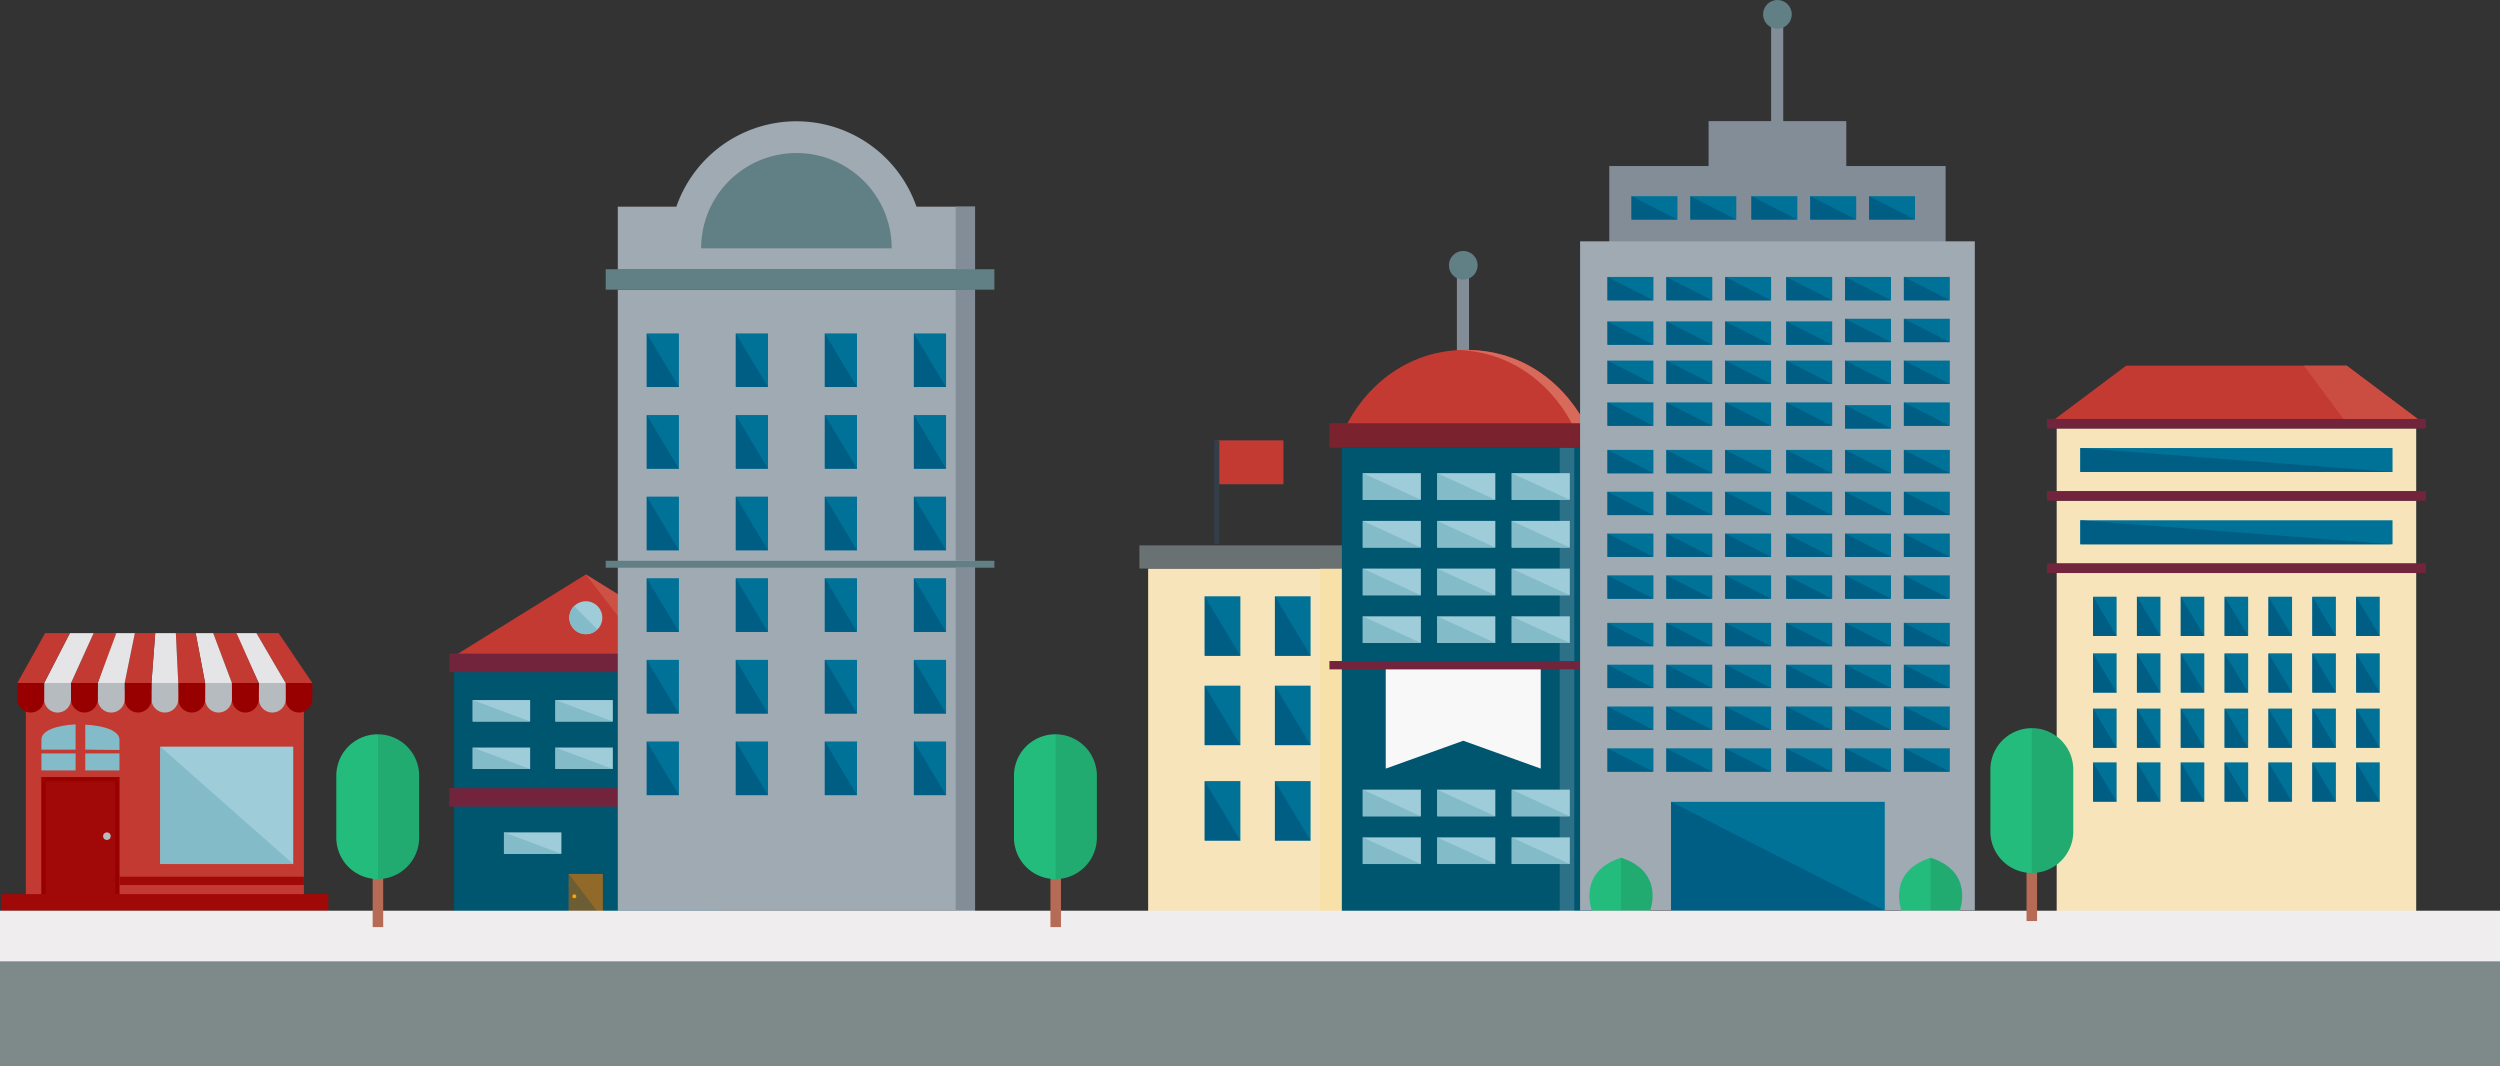 <svg id="Layer_1" data-name="Layer 1" xmlns="http://www.w3.org/2000/svg" viewBox="0 0 494.34 210.86"><rect x="0" y="0" width="494.34" height="210.86" fill="#333333" stroke="none"/><defs><style>.cls-1{fill:#f7e4ba;}.cls-2{fill:#f8e0a9;}.cls-3{fill:#6a7172;}.cls-4{fill:#007298;}.cls-5{fill:#005e85;}.cls-6{fill:#c33a32;}.cls-7{fill:#333e48;}.cls-8{fill:#00556f;}.cls-9{fill:#73243d;}.cls-10{fill:#916928;}.cls-11{fill:#6d5d35;}.cls-12{fill:#ffa400;}.cls-13{fill:#9ecdd9;}.cls-14{fill:#83bbc8;}.cls-15{fill:#cd5245;}.cls-16{fill:#cb4d41;}.cls-17{fill:#2c7188;}.cls-18{fill:#828d97;}.cls-19{fill:#608085;}.cls-20{fill:#d76a5b;}.cls-21{fill:#7a232e;}.cls-22{fill:#f8f8f8;}.cls-23{fill:#9faab3;}.cls-24{fill:#24bc7c;}.cls-25,.cls-35{opacity:0.1;}.cls-26,.cls-35{fill:#0b0c0c;}.cls-27{fill:#980000;}.cls-28{fill:#b6bbbf;}.cls-29{fill:#e5e5e7;}.cls-30,.cls-31{fill:#a10808;}.cls-30{stroke:#980000;stroke-miterlimit:10;stroke-width:0.86px;}.cls-32{fill:#efeded;}.cls-33{fill:#7e8a8a;}.cls-34{fill:#b66b56;}</style></defs><title>town</title><rect class="cls-1" x="227.03" y="112.42" width="40.46" height="70.61"/><rect class="cls-2" x="260.96" y="112.42" width="6.22" height="70.61"/><rect class="cls-3" x="225.3" y="107.84" width="43.92" height="4.58"/><rect class="cls-4" x="252.1" y="117.91" width="7.05" height="11.76"/><polygon class="cls-5" points="252.1 129.66 259.15 129.66 252.1 117.91 252.1 129.66"/><rect class="cls-4" x="238.22" y="117.91" width="7.05" height="11.76"/><polygon class="cls-5" points="238.22 129.66 245.27 129.66 238.22 117.91 238.22 129.66"/><rect class="cls-4" x="252.1" y="154.45" width="7.05" height="11.75"/><polygon class="cls-5" points="252.1 166.2 259.15 166.2 252.1 154.45 252.1 166.2"/><rect class="cls-4" x="238.22" y="154.45" width="7.05" height="11.75"/><polygon class="cls-5" points="238.22 166.2 245.27 166.2 238.22 154.45 238.22 166.2"/><rect class="cls-4" x="252.1" y="135.58" width="7.05" height="11.75"/><polygon class="cls-5" points="252.1 147.34 259.15 147.34 252.1 135.58 252.1 147.34"/><rect class="cls-4" x="238.22" y="135.58" width="7.05" height="11.75"/><polygon class="cls-5" points="238.22 147.34 245.27 147.34 238.22 135.58 238.22 147.34"/><rect class="cls-6" x="240.59" y="87.08" width="13.19" height="8.67"/><rect class="cls-7" x="240.07" y="87.08" width="1.04" height="20.47"/><rect class="cls-8" x="89.78" y="132.89" width="52.12" height="23.58"/><rect class="cls-8" x="89.78" y="159.06" width="52.12" height="22.59"/><rect class="cls-9" x="88.86" y="155.85" width="53.96" height="3.65"/><rect class="cls-10" x="112.47" y="172.8" width="6.74" height="8.85"/><polygon class="cls-11" points="112.47 172.8 119.21 181.65 112.47 181.65 112.47 172.8"/><circle class="cls-12" cx="113.56" cy="177.23" r="0.39"/><rect class="cls-13" x="109.82" y="138.43" width="11.36" height="4.24"/><polygon class="cls-14" points="109.82 142.66 121.18 142.66 109.82 138.43 109.82 142.66"/><rect class="cls-13" x="93.47" y="138.43" width="11.36" height="4.24"/><polygon class="cls-14" points="93.47 142.66 104.83 142.66 93.47 138.43 93.47 142.66"/><rect class="cls-13" x="109.82" y="147.82" width="11.36" height="4.24"/><polygon class="cls-14" points="109.82 152.06 121.18 152.06 109.82 147.82 109.82 152.06"/><rect class="cls-13" x="93.47" y="147.82" width="11.36" height="4.24"/><polygon class="cls-14" points="93.47 152.06 104.83 152.06 93.47 147.82 93.47 152.06"/><rect class="cls-13" x="99.65" y="164.59" width="11.36" height="4.24"/><polygon class="cls-14" points="99.65 168.83 111.01 168.83 99.65 164.59 99.65 168.83"/><polygon class="cls-6" points="141.9 129.74 115.84 113.59 89.78 129.74 141.9 129.74"/><polygon class="cls-15" points="141.9 129.74 115.84 113.59 128.32 129.74 141.9 129.74"/><rect class="cls-9" x="88.86" y="129.24" width="53.96" height="3.66"/><circle class="cls-13" cx="115.84" cy="122.15" r="3.26"/><path class="cls-14" d="M116,263.84l4.61,4.61a3.26,3.26,0,0,1-4.61-4.61Z" transform="translate(-2.5 -144)"/><rect class="cls-1" x="406.68" y="113.31" width="71.09" height="69.11"/><rect class="cls-1" x="406.68" y="99.01" width="71.09" height="12.41"/><rect class="cls-1" x="406.68" y="84.72" width="71.09" height="12.41"/><rect class="cls-4" x="411.36" y="102.88" width="61.73" height="4.74"/><polygon class="cls-5" points="411.36 107.62 473.08 107.62 411.36 102.88 411.36 107.62"/><rect class="cls-4" x="411.36" y="88.59" width="61.73" height="4.74"/><polygon class="cls-5" points="411.36 93.32 473.08 93.32 411.36 88.59 411.36 93.32"/><rect class="cls-4" x="465.91" y="117.99" width="4.65" height="7.75"/><polygon class="cls-5" points="465.91 125.75 470.56 125.75 465.91 117.99 465.91 125.75"/><rect class="cls-4" x="457.24" y="117.99" width="4.65" height="7.75"/><polygon class="cls-5" points="457.24 125.75 461.89 125.75 457.24 117.99 457.24 125.75"/><rect class="cls-4" x="448.57" y="117.99" width="4.65" height="7.75"/><polygon class="cls-5" points="448.56 125.75 453.21 125.75 448.56 117.99 448.56 125.75"/><rect class="cls-4" x="439.89" y="117.99" width="4.65" height="7.75"/><polygon class="cls-5" points="439.89 125.75 444.54 125.75 439.89 117.99 439.89 125.75"/><rect class="cls-4" x="465.91" y="140.11" width="4.65" height="7.75"/><polygon class="cls-5" points="465.91 147.86 470.56 147.86 465.91 140.11 465.91 147.86"/><rect class="cls-4" x="457.24" y="140.11" width="4.65" height="7.75"/><polygon class="cls-5" points="457.24 147.86 461.89 147.86 457.24 140.11 457.24 147.86"/><rect class="cls-4" x="448.57" y="140.11" width="4.65" height="7.75"/><polygon class="cls-5" points="448.56 147.86 453.21 147.86 448.56 140.11 448.56 147.86"/><rect class="cls-4" x="439.89" y="140.11" width="4.65" height="7.75"/><polygon class="cls-5" points="439.89 147.86 444.54 147.86 439.89 140.11 439.89 147.86"/><rect class="cls-4" x="465.91" y="129.19" width="4.65" height="7.75"/><polygon class="cls-5" points="465.91 136.94 470.56 136.94 465.91 129.19 465.91 136.94"/><rect class="cls-4" x="457.24" y="129.19" width="4.65" height="7.75"/><polygon class="cls-5" points="457.24 136.94 461.89 136.94 457.24 129.19 457.24 136.94"/><rect class="cls-4" x="448.57" y="129.19" width="4.65" height="7.75"/><polygon class="cls-5" points="448.56 136.94 453.21 136.94 448.56 129.19 448.56 136.94"/><rect class="cls-4" x="439.89" y="129.19" width="4.65" height="7.75"/><polygon class="cls-5" points="439.89 136.94 444.54 136.94 439.89 129.19 439.89 136.94"/><rect class="cls-4" x="431.22" y="117.99" width="4.65" height="7.75"/><polygon class="cls-5" points="431.22 125.75 435.87 125.75 431.22 117.99 431.22 125.75"/><rect class="cls-4" x="431.22" y="140.11" width="4.65" height="7.75"/><polygon class="cls-5" points="431.22 147.86 435.87 147.86 431.22 140.11 431.22 147.86"/><rect class="cls-4" x="431.22" y="129.19" width="4.65" height="7.75"/><polygon class="cls-5" points="431.22 136.94 435.87 136.94 431.22 129.19 431.22 136.94"/><rect class="cls-4" x="422.55" y="117.99" width="4.65" height="7.75"/><polygon class="cls-5" points="422.55 125.75 427.2 125.75 422.55 117.99 422.55 125.75"/><rect class="cls-4" x="422.55" y="140.11" width="4.65" height="7.75"/><polygon class="cls-5" points="422.55 147.86 427.2 147.86 422.55 140.11 422.55 147.86"/><rect class="cls-4" x="422.55" y="129.19" width="4.65" height="7.75"/><polygon class="cls-5" points="422.55 136.94 427.2 136.94 422.55 129.19 422.55 136.94"/><rect class="cls-4" x="413.88" y="117.99" width="4.65" height="7.75"/><polygon class="cls-5" points="413.88 125.75 418.53 125.75 413.88 117.99 413.88 125.75"/><rect class="cls-4" x="413.88" y="140.11" width="4.65" height="7.75"/><polygon class="cls-5" points="413.88 147.86 418.53 147.86 413.88 140.11 413.88 147.86"/><rect class="cls-4" x="465.91" y="150.75" width="4.65" height="7.75"/><polygon class="cls-5" points="465.91 158.5 470.56 158.5 465.91 150.75 465.91 158.5"/><rect class="cls-4" x="457.24" y="150.75" width="4.65" height="7.75"/><polygon class="cls-5" points="457.24 158.5 461.89 158.5 457.24 150.75 457.24 158.5"/><rect class="cls-4" x="448.57" y="150.75" width="4.65" height="7.75"/><polygon class="cls-5" points="448.56 158.5 453.21 158.5 448.56 150.75 448.56 158.5"/><rect class="cls-4" x="439.89" y="150.75" width="4.65" height="7.75"/><polygon class="cls-5" points="439.89 158.5 444.54 158.5 439.89 150.75 439.89 158.5"/><rect class="cls-4" x="431.22" y="150.75" width="4.65" height="7.75"/><polygon class="cls-5" points="431.22 158.5 435.87 158.5 431.22 150.75 431.22 158.5"/><rect class="cls-4" x="422.55" y="150.75" width="4.65" height="7.75"/><polygon class="cls-5" points="422.55 158.5 427.2 158.5 422.55 150.75 422.55 158.5"/><rect class="cls-4" x="413.88" y="150.75" width="4.65" height="7.75"/><polygon class="cls-5" points="413.88 158.5 418.53 158.5 413.88 150.75 413.88 158.5"/><rect class="cls-4" x="413.88" y="129.19" width="4.65" height="7.75"/><polygon class="cls-5" points="413.88 136.94 418.53 136.94 413.88 129.19 413.88 136.94"/><rect class="cls-9" x="404.76" y="111.42" width="74.92" height="1.88"/><rect class="cls-9" x="404.76" y="97.13" width="74.92" height="1.88"/><rect class="cls-9" x="404.76" y="82.84" width="74.92" height="1.88"/><polygon class="cls-6" points="406.37 82.84 420.42 72.3 464.02 72.3 478.06 82.84 406.37 82.84"/><polygon class="cls-16" points="463.38 82.84 455.55 72.3 464.02 72.3 478.06 82.84 463.38 82.84"/><rect class="cls-8" x="265.33" y="88.52" width="49.21" height="94.36"/><rect class="cls-17" x="308.41" y="88.52" width="2.88" height="94.36"/><path class="cls-18" d="M290.58,222.63a1.14,1.14,0,0,0,1.2,1.06h0a1.14,1.14,0,0,0,1.2-1.06v-26.9a1.14,1.14,0,0,0-1.2-1.06h0a1.13,1.13,0,0,0-1.2,1.06Z" transform="translate(-2.5 -144)"/><circle class="cls-19" cx="289.34" cy="52.46" r="2.84"/><path class="cls-6" d="M267.83,230.1c2.88-7.25,11-16.92,24.6-16.92s21.72,9.68,24.6,16.92Z" transform="translate(-2.5 -144)"/><path class="cls-20" d="M291.12,213.21c.43,0,.87,0,1.32,0,13.59,0,21.72,9.68,24.6,16.92H314.4C311.62,223.09,303.91,213.81,291.12,213.21Z" transform="translate(-2.5 -144)"/><rect class="cls-21" x="262.88" y="83.69" width="54.11" height="4.83"/><rect class="cls-13" x="298.92" y="93.56" width="11.49" height="5.27"/><polygon class="cls-14" points="298.92 98.83 310.41 98.83 298.92 93.56 298.92 98.83"/><rect class="cls-13" x="284.19" y="93.56" width="11.49" height="5.27"/><polygon class="cls-14" points="284.19 98.83 295.68 98.83 284.19 93.56 284.19 98.83"/><rect class="cls-13" x="269.47" y="93.56" width="11.49" height="5.27"/><polygon class="cls-14" points="269.47 98.83 280.96 98.83 269.47 93.56 269.47 98.83"/><rect class="cls-13" x="298.92" y="103" width="11.49" height="5.27"/><polygon class="cls-14" points="298.92 108.27 310.41 108.27 298.92 103 298.92 108.27"/><rect class="cls-13" x="284.19" y="103" width="11.49" height="5.27"/><polygon class="cls-14" points="284.19 108.27 295.68 108.27 284.19 103 284.19 108.27"/><rect class="cls-13" x="269.47" y="103" width="11.49" height="5.27"/><polygon class="cls-14" points="269.47 108.27 280.96 108.27 269.47 103 269.47 108.27"/><rect class="cls-13" x="298.92" y="112.43" width="11.49" height="5.27"/><polygon class="cls-14" points="298.92 117.71 310.41 117.71 298.92 112.43 298.92 117.71"/><rect class="cls-13" x="284.19" y="112.43" width="11.49" height="5.27"/><polygon class="cls-14" points="284.19 117.71 295.68 117.71 284.19 112.43 284.19 117.71"/><rect class="cls-13" x="269.47" y="112.43" width="11.49" height="5.27"/><polygon class="cls-14" points="269.47 117.71 280.96 117.71 269.47 112.43 269.47 117.71"/><rect class="cls-13" x="298.92" y="121.87" width="11.49" height="5.27"/><polygon class="cls-14" points="298.92 127.14 310.41 127.14 298.92 121.87 298.92 127.14"/><rect class="cls-13" x="284.19" y="121.87" width="11.49" height="5.27"/><polygon class="cls-14" points="284.19 127.14 295.68 127.14 284.19 121.87 284.19 127.14"/><rect class="cls-13" x="269.47" y="121.87" width="11.49" height="5.27"/><polygon class="cls-14" points="269.47 127.14 280.96 127.14 269.47 121.87 269.47 127.14"/><rect class="cls-13" x="298.92" y="156.14" width="11.49" height="5.27"/><polygon class="cls-14" points="298.92 161.41 310.41 161.41 298.92 156.14 298.92 161.41"/><rect class="cls-13" x="284.19" y="156.14" width="11.49" height="5.27"/><polygon class="cls-14" points="284.19 161.41 295.68 161.41 284.19 156.14 284.19 161.41"/><rect class="cls-13" x="269.47" y="156.14" width="11.49" height="5.27"/><polygon class="cls-14" points="269.47 161.41 280.96 161.41 269.47 156.14 269.47 161.41"/><rect class="cls-13" x="298.92" y="165.58" width="11.49" height="5.27"/><polygon class="cls-14" points="298.92 170.85 310.41 170.85 298.92 165.58 298.92 170.85"/><rect class="cls-13" x="284.19" y="165.58" width="11.49" height="5.27"/><polygon class="cls-14" points="284.19 170.85 295.68 170.85 284.19 165.58 284.19 170.85"/><rect class="cls-13" x="269.47" y="165.58" width="11.49" height="5.27"/><polygon class="cls-14" points="269.47 170.85 280.96 170.85 269.47 165.58 269.47 170.85"/><rect class="cls-9" x="262.88" y="130.71" width="54.11" height="1.65"/><polygon class="cls-22" points="304.66 151.98 289.34 146.47 274.01 151.98 274.01 132.36 304.66 132.36 304.66 151.98"/><rect class="cls-23" x="122.16" y="57.28" width="70.64" height="122.8"/><rect class="cls-4" x="180.71" y="65.93" width="6.36" height="10.6"/><polygon class="cls-5" points="180.71 76.53 187.07 76.53 180.71 65.93 180.71 76.53"/><rect class="cls-4" x="163.1" y="65.93" width="6.36" height="10.6"/><polygon class="cls-5" points="163.1 76.53 169.46 76.53 163.1 65.93 163.1 76.53"/><rect class="cls-4" x="145.5" y="65.93" width="6.36" height="10.6"/><polygon class="cls-5" points="145.5 76.53 151.86 76.53 145.5 65.93 145.5 76.53"/><rect class="cls-4" x="127.89" y="65.93" width="6.36" height="10.6"/><polygon class="cls-5" points="127.89 76.53 134.25 76.53 127.89 65.93 127.89 76.53"/><rect class="cls-4" x="180.71" y="82.07" width="6.36" height="10.6"/><polygon class="cls-5" points="180.71 92.67 187.07 92.67 180.71 82.07 180.71 92.67"/><rect class="cls-4" x="163.1" y="82.07" width="6.36" height="10.6"/><polygon class="cls-5" points="163.1 92.67 169.46 92.67 163.1 82.07 163.1 92.67"/><rect class="cls-4" x="145.5" y="82.07" width="6.36" height="10.6"/><polygon class="cls-5" points="145.5 92.67 151.86 92.67 145.5 82.07 145.5 92.67"/><rect class="cls-4" x="127.89" y="82.07" width="6.36" height="10.6"/><polygon class="cls-5" points="127.89 92.67 134.25 92.67 127.89 82.07 127.89 92.67"/><rect class="cls-4" x="180.71" y="98.2" width="6.36" height="10.6"/><polygon class="cls-5" points="180.71 108.81 187.07 108.81 180.71 98.2 180.71 108.81"/><rect class="cls-4" x="163.1" y="98.2" width="6.36" height="10.6"/><polygon class="cls-5" points="163.1 108.81 169.46 108.81 163.1 98.2 163.1 108.81"/><rect class="cls-4" x="145.5" y="98.2" width="6.36" height="10.6"/><polygon class="cls-5" points="145.5 108.81 151.86 108.81 145.5 98.2 145.5 108.81"/><rect class="cls-4" x="127.89" y="98.2" width="6.36" height="10.6"/><polygon class="cls-5" points="127.89 108.81 134.25 108.81 127.89 98.2 127.89 108.81"/><rect class="cls-4" x="180.71" y="114.34" width="6.36" height="10.6"/><polygon class="cls-5" points="180.71 124.95 187.07 124.95 180.71 114.34 180.71 124.95"/><rect class="cls-4" x="163.1" y="114.34" width="6.36" height="10.6"/><polygon class="cls-5" points="163.1 124.95 169.46 124.95 163.1 114.34 163.1 124.95"/><rect class="cls-4" x="145.5" y="114.34" width="6.36" height="10.6"/><polygon class="cls-5" points="145.5 124.95 151.86 124.95 145.5 114.34 145.5 124.95"/><rect class="cls-4" x="127.89" y="114.34" width="6.36" height="10.6"/><polygon class="cls-5" points="127.89 124.95 134.25 124.95 127.89 114.34 127.89 124.95"/><rect class="cls-4" x="180.71" y="130.48" width="6.36" height="10.6"/><polygon class="cls-5" points="180.71 141.09 187.07 141.09 180.71 130.48 180.71 141.09"/><rect class="cls-4" x="163.1" y="130.48" width="6.36" height="10.6"/><polygon class="cls-5" points="163.1 141.09 169.46 141.09 163.1 130.48 163.1 141.09"/><rect class="cls-4" x="145.5" y="130.48" width="6.36" height="10.6"/><polygon class="cls-5" points="145.5 141.09 151.86 141.09 145.5 130.48 145.5 141.09"/><rect class="cls-4" x="127.89" y="130.48" width="6.36" height="10.6"/><polygon class="cls-5" points="127.89 141.09 134.25 141.09 127.89 130.48 127.89 141.09"/><rect class="cls-4" x="180.71" y="146.62" width="6.36" height="10.6"/><polygon class="cls-5" points="180.71 157.22 187.07 157.22 180.71 146.62 180.71 157.22"/><rect class="cls-4" x="163.1" y="146.62" width="6.36" height="10.6"/><polygon class="cls-5" points="163.1 157.22 169.46 157.22 163.1 146.62 163.1 157.22"/><rect class="cls-4" x="145.5" y="146.62" width="6.36" height="10.6"/><polygon class="cls-5" points="145.5 157.22 151.86 157.22 145.5 146.62 145.5 157.22"/><rect class="cls-4" x="127.89" y="146.62" width="6.36" height="10.6"/><polygon class="cls-5" points="127.89 157.22 134.25 157.22 127.89 146.62 127.89 157.22"/><rect class="cls-19" x="119.77" y="110.89" width="76.86" height="1.37"/><rect class="cls-19" x="119.77" y="53.24" width="76.86" height="4.04"/><path class="cls-23" d="M136.24,184.87a25.13,25.13,0,0,1,47.48,0H195.3v12.37H124.66V184.87Z" transform="translate(-2.5 -144)"/><path class="cls-19" d="M141.14,193.1a18.84,18.84,0,1,1,37.68,0" transform="translate(-2.5 -144)"/><rect class="cls-18" x="188.97" y="40.87" width="3.83" height="12.37"/><rect class="cls-18" x="188.97" y="57.28" width="3.83" height="53.61"/><rect class="cls-18" x="188.97" y="112.26" width="3.83" height="67.82"/><rect class="cls-18" x="318.21" y="32.83" width="66.51" height="16.9"/><rect class="cls-18" x="337.85" y="23.95" width="27.23" height="12.22"/><path class="cls-18" d="M352.71,173a1.13,1.13,0,0,0,1.2,1.06h0a1.14,1.14,0,0,0,1.2-1.06V146.1a1.14,1.14,0,0,0-1.2-1.06h0a1.14,1.14,0,0,0-1.2,1.06Z" transform="translate(-2.5 -144)"/><circle class="cls-19" cx="351.46" cy="2.84" r="2.84"/><rect class="cls-23" x="312.44" y="47.72" width="78.05" height="132.3"/><rect class="cls-4" x="369.59" y="38.79" width="9.08" height="4.62"/><polygon class="cls-5" points="369.59 43.41 378.67 43.41 369.59 38.79 369.59 43.41"/><rect class="cls-4" x="357.96" y="38.79" width="9.08" height="4.62"/><polygon class="cls-5" points="357.96 43.41 367.04 43.41 357.96 38.79 357.96 43.41"/><rect class="cls-4" x="346.32" y="38.79" width="9.08" height="4.62"/><polygon class="cls-5" points="346.32 43.41 355.4 43.41 346.32 38.79 346.32 43.41"/><rect class="cls-4" x="334.25" y="38.79" width="9.08" height="4.62"/><polygon class="cls-5" points="334.25 43.41 343.32 43.41 334.25 38.79 334.25 43.41"/><rect class="cls-4" x="322.61" y="38.79" width="9.08" height="4.62"/><polygon class="cls-5" points="322.61 43.41 331.69 43.41 322.61 38.79 322.61 43.41"/><rect class="cls-4" x="330.42" y="158.55" width="42.27" height="21.5"/><polygon class="cls-5" points="330.42 180.05 372.69 180.05 330.42 158.55 330.42 180.05"/><rect class="cls-4" x="353.21" y="63.55" width="9.08" height="4.62"/><polygon class="cls-5" points="353.21 68.17 362.28 68.17 353.21 63.55 353.21 68.17"/><rect class="cls-4" x="364.84" y="80.11" width="9.08" height="4.62"/><polygon class="cls-5" points="364.84 84.73 373.92 84.73 364.84 80.11 364.84 84.73"/><rect class="cls-4" x="341.13" y="63.55" width="9.08" height="4.62"/><polygon class="cls-5" points="341.13 68.17 350.21 68.17 341.13 63.55 341.13 68.17"/><rect class="cls-4" x="329.5" y="63.55" width="9.08" height="4.62"/><polygon class="cls-5" points="329.5 68.17 338.57 68.17 329.5 63.55 329.5 68.17"/><rect class="cls-4" x="317.86" y="63.55" width="9.08" height="4.62"/><polygon class="cls-5" points="317.86 68.17 326.94 68.17 317.86 63.55 317.86 68.17"/><rect class="cls-4" x="376.47" y="54.76" width="9.08" height="4.62"/><polygon class="cls-5" points="376.47 59.38 385.55 59.38 376.47 54.76 376.47 59.38"/><rect class="cls-4" x="364.84" y="54.76" width="9.08" height="4.62"/><polygon class="cls-5" points="364.84 59.38 373.92 59.38 364.84 54.76 364.84 59.38"/><rect class="cls-4" x="353.21" y="54.76" width="9.08" height="4.62"/><polygon class="cls-5" points="353.21 59.38 362.28 59.38 353.21 54.76 353.21 59.38"/><rect class="cls-4" x="376.47" y="63.03" width="9.08" height="4.62"/><polygon class="cls-5" points="376.47 67.65 385.55 67.65 376.47 63.03 376.47 67.65"/><rect class="cls-4" x="364.84" y="63.03" width="9.08" height="4.62"/><polygon class="cls-5" points="364.84 67.65 373.92 67.65 364.84 63.03 364.84 67.65"/><rect class="cls-4" x="376.47" y="71.3" width="9.08" height="4.62"/><polygon class="cls-5" points="376.47 75.92 385.55 75.92 376.47 71.3 376.47 75.92"/><rect class="cls-4" x="364.84" y="71.3" width="9.08" height="4.62"/><polygon class="cls-5" points="364.84 75.92 373.92 75.92 364.84 71.3 364.84 75.92"/><rect class="cls-4" x="353.21" y="71.3" width="9.08" height="4.62"/><polygon class="cls-5" points="353.21 75.92 362.28 75.92 353.21 71.3 353.21 75.92"/><rect class="cls-4" x="376.47" y="79.57" width="9.08" height="4.62"/><polygon class="cls-5" points="376.47 84.19 385.55 84.19 376.47 79.57 376.47 84.19"/><rect class="cls-4" x="353.21" y="79.57" width="9.08" height="4.62"/><polygon class="cls-5" points="353.21 84.19 362.28 84.19 353.21 79.57 353.21 84.19"/><rect class="cls-4" x="341.13" y="54.76" width="9.08" height="4.62"/><polygon class="cls-5" points="341.13 59.38 350.21 59.38 341.13 54.76 341.13 59.38"/><rect class="cls-4" x="329.5" y="54.76" width="9.08" height="4.62"/><polygon class="cls-5" points="329.5 59.38 338.57 59.38 329.5 54.76 329.5 59.38"/><rect class="cls-4" x="317.86" y="54.76" width="9.08" height="4.62"/><polygon class="cls-5" points="317.86 59.38 326.94 59.38 317.86 54.76 317.86 59.38"/><rect class="cls-4" x="341.13" y="71.3" width="9.08" height="4.62"/><polygon class="cls-5" points="341.13 75.92 350.21 75.92 341.13 71.3 341.13 75.92"/><rect class="cls-4" x="329.5" y="71.3" width="9.08" height="4.62"/><polygon class="cls-5" points="329.5 75.92 338.57 75.92 329.5 71.3 329.5 75.92"/><rect class="cls-4" x="317.86" y="71.3" width="9.08" height="4.62"/><polygon class="cls-5" points="317.86 75.92 326.94 75.92 317.86 71.3 317.86 75.92"/><rect class="cls-4" x="341.13" y="79.57" width="9.08" height="4.62"/><polygon class="cls-5" points="341.13 84.19 350.21 84.19 341.13 79.57 341.13 84.19"/><rect class="cls-4" x="329.5" y="79.57" width="9.08" height="4.62"/><polygon class="cls-5" points="329.5 84.19 338.57 84.19 329.5 79.57 329.5 84.19"/><rect class="cls-4" x="317.86" y="79.57" width="9.08" height="4.62"/><polygon class="cls-5" points="317.86 84.19 326.94 84.19 317.86 79.57 317.86 84.19"/><rect class="cls-4" x="376.47" y="88.96" width="9.08" height="4.62"/><polygon class="cls-5" points="376.47 93.58 385.55 93.58 376.47 88.96 376.47 93.58"/><rect class="cls-4" x="364.84" y="88.96" width="9.08" height="4.62"/><polygon class="cls-5" points="364.84 93.58 373.92 93.58 364.84 88.96 364.84 93.58"/><rect class="cls-4" x="353.21" y="88.96" width="9.08" height="4.62"/><polygon class="cls-5" points="353.21 93.58 362.28 93.58 353.21 88.96 353.21 93.58"/><rect class="cls-4" x="376.47" y="97.23" width="9.08" height="4.62"/><polygon class="cls-5" points="376.47 101.85 385.55 101.85 376.47 97.23 376.47 101.85"/><rect class="cls-4" x="364.84" y="97.23" width="9.08" height="4.62"/><polygon class="cls-5" points="364.84 101.85 373.92 101.85 364.84 97.23 364.84 101.85"/><rect class="cls-4" x="353.21" y="97.23" width="9.08" height="4.62"/><polygon class="cls-5" points="353.21 101.85 362.28 101.85 353.21 97.23 353.21 101.85"/><rect class="cls-4" x="376.47" y="105.5" width="9.08" height="4.62"/><polygon class="cls-5" points="376.47 110.12 385.55 110.12 376.47 105.5 376.47 110.12"/><rect class="cls-4" x="364.84" y="105.5" width="9.08" height="4.62"/><polygon class="cls-5" points="364.84 110.12 373.92 110.12 364.84 105.5 364.84 110.12"/><rect class="cls-4" x="353.21" y="105.5" width="9.08" height="4.62"/><polygon class="cls-5" points="353.21 110.12 362.28 110.12 353.21 105.5 353.21 110.12"/><rect class="cls-4" x="376.47" y="113.77" width="9.08" height="4.62"/><polygon class="cls-5" points="376.47 118.39 385.55 118.39 376.47 113.77 376.47 118.39"/><rect class="cls-4" x="364.84" y="113.77" width="9.08" height="4.62"/><polygon class="cls-5" points="364.84 118.39 373.92 118.39 364.84 113.77 364.84 118.39"/><rect class="cls-4" x="353.21" y="113.77" width="9.08" height="4.62"/><polygon class="cls-5" points="353.21 118.39 362.28 118.39 353.21 113.77 353.21 118.39"/><rect class="cls-4" x="341.13" y="88.96" width="9.08" height="4.62"/><polygon class="cls-5" points="341.13 93.58 350.21 93.58 341.13 88.96 341.13 93.58"/><rect class="cls-4" x="329.5" y="88.96" width="9.08" height="4.62"/><polygon class="cls-5" points="329.5 93.58 338.57 93.58 329.5 88.96 329.5 93.58"/><rect class="cls-4" x="317.86" y="88.96" width="9.08" height="4.62"/><polygon class="cls-5" points="317.86 93.58 326.94 93.58 317.86 88.96 317.86 93.58"/><rect class="cls-4" x="341.13" y="97.23" width="9.08" height="4.62"/><polygon class="cls-5" points="341.13 101.85 350.21 101.85 341.13 97.23 341.13 101.85"/><rect class="cls-4" x="329.5" y="97.23" width="9.08" height="4.62"/><polygon class="cls-5" points="329.5 101.85 338.57 101.85 329.5 97.23 329.5 101.85"/><rect class="cls-4" x="317.86" y="97.23" width="9.08" height="4.62"/><polygon class="cls-5" points="317.86 101.85 326.94 101.85 317.86 97.23 317.86 101.85"/><rect class="cls-4" x="341.13" y="105.5" width="9.08" height="4.62"/><polygon class="cls-5" points="341.13 110.12 350.21 110.12 341.13 105.5 341.13 110.12"/><rect class="cls-4" x="329.5" y="105.5" width="9.08" height="4.62"/><polygon class="cls-5" points="329.5 110.12 338.57 110.12 329.5 105.5 329.5 110.12"/><rect class="cls-4" x="317.86" y="105.5" width="9.08" height="4.62"/><polygon class="cls-5" points="317.86 110.12 326.94 110.12 317.86 105.5 317.86 110.12"/><rect class="cls-4" x="341.13" y="113.77" width="9.08" height="4.62"/><polygon class="cls-5" points="341.13 118.39 350.21 118.39 341.13 113.77 341.13 118.39"/><rect class="cls-4" x="329.5" y="113.77" width="9.08" height="4.62"/><polygon class="cls-5" points="329.5 118.39 338.57 118.39 329.5 113.77 329.5 118.39"/><rect class="cls-4" x="317.86" y="113.77" width="9.08" height="4.62"/><polygon class="cls-5" points="317.86 118.39 326.94 118.39 317.86 113.77 317.86 118.39"/><rect class="cls-4" x="376.47" y="123.16" width="9.08" height="4.62"/><polygon class="cls-5" points="376.47 127.78 385.55 127.78 376.47 123.16 376.47 127.78"/><rect class="cls-4" x="364.84" y="123.16" width="9.08" height="4.62"/><polygon class="cls-5" points="364.84 127.78 373.92 127.78 364.84 123.16 364.84 127.78"/><rect class="cls-4" x="353.21" y="123.16" width="9.08" height="4.62"/><polygon class="cls-5" points="353.21 127.78 362.28 127.78 353.21 123.16 353.21 127.78"/><rect class="cls-4" x="376.47" y="131.43" width="9.08" height="4.62"/><polygon class="cls-5" points="376.47 136.05 385.55 136.05 376.47 131.43 376.47 136.05"/><rect class="cls-4" x="364.84" y="131.43" width="9.08" height="4.62"/><polygon class="cls-5" points="364.84 136.05 373.92 136.05 364.84 131.43 364.84 136.05"/><rect class="cls-4" x="353.21" y="131.43" width="9.08" height="4.62"/><polygon class="cls-5" points="353.21 136.05 362.28 136.05 353.21 131.43 353.21 136.05"/><rect class="cls-4" x="376.47" y="139.7" width="9.08" height="4.62"/><polygon class="cls-5" points="376.47 144.32 385.55 144.32 376.47 139.7 376.47 144.32"/><rect class="cls-4" x="364.84" y="139.7" width="9.08" height="4.62"/><polygon class="cls-5" points="364.84 144.32 373.92 144.32 364.84 139.7 364.84 144.32"/><rect class="cls-4" x="353.21" y="139.7" width="9.08" height="4.62"/><polygon class="cls-5" points="353.21 144.32 362.28 144.32 353.21 139.7 353.21 144.32"/><rect class="cls-4" x="376.47" y="147.97" width="9.08" height="4.62"/><polygon class="cls-5" points="376.47 152.59 385.55 152.59 376.47 147.97 376.47 152.59"/><rect class="cls-4" x="364.84" y="147.97" width="9.08" height="4.62"/><polygon class="cls-5" points="364.84 152.59 373.92 152.59 364.84 147.97 364.84 152.59"/><rect class="cls-4" x="353.21" y="147.97" width="9.08" height="4.62"/><polygon class="cls-5" points="353.21 152.59 362.28 152.59 353.21 147.97 353.21 152.59"/><rect class="cls-4" x="341.13" y="123.16" width="9.08" height="4.62"/><polygon class="cls-5" points="341.13 127.78 350.21 127.78 341.13 123.16 341.13 127.78"/><rect class="cls-4" x="329.5" y="123.16" width="9.08" height="4.62"/><polygon class="cls-5" points="329.5 127.78 338.57 127.78 329.5 123.16 329.5 127.78"/><rect class="cls-4" x="317.86" y="123.16" width="9.08" height="4.62"/><polygon class="cls-5" points="317.86 127.78 326.94 127.78 317.86 123.16 317.86 127.78"/><rect class="cls-4" x="341.13" y="131.43" width="9.08" height="4.62"/><polygon class="cls-5" points="341.13 136.05 350.21 136.05 341.13 131.43 341.13 136.05"/><rect class="cls-4" x="329.5" y="131.43" width="9.08" height="4.62"/><polygon class="cls-5" points="329.5 136.05 338.57 136.05 329.5 131.43 329.5 136.05"/><rect class="cls-4" x="317.86" y="131.43" width="9.08" height="4.62"/><polygon class="cls-5" points="317.86 136.05 326.94 136.05 317.86 131.43 317.86 136.05"/><rect class="cls-4" x="341.13" y="139.7" width="9.08" height="4.62"/><polygon class="cls-5" points="341.13 144.32 350.21 144.32 341.13 139.7 341.13 144.32"/><rect class="cls-4" x="329.5" y="139.7" width="9.08" height="4.62"/><polygon class="cls-5" points="329.5 144.32 338.57 144.32 329.5 139.7 329.5 144.32"/><rect class="cls-4" x="317.86" y="139.7" width="9.08" height="4.62"/><polygon class="cls-5" points="317.86 144.32 326.94 144.32 317.86 139.7 317.86 144.32"/><rect class="cls-4" x="341.13" y="147.97" width="9.08" height="4.62"/><polygon class="cls-5" points="341.13 152.59 350.21 152.59 341.13 147.97 341.13 152.59"/><rect class="cls-4" x="329.5" y="147.97" width="9.08" height="4.62"/><polygon class="cls-5" points="329.5 152.59 338.57 152.59 329.5 147.97 329.5 152.59"/><rect class="cls-4" x="317.86" y="147.97" width="9.08" height="4.62"/><polygon class="cls-5" points="317.86 152.59 326.94 152.59 317.86 147.97 317.86 152.59"/><path class="cls-24" d="M378.5,324.08s-3-7.68,5.75-10.47C393,316.4,390,324.08,390,324.08" transform="translate(-2.5 -144)"/><g class="cls-25"><path class="cls-26" d="M390,324.08s3-7.68-5.75-10.47v10.47" transform="translate(-2.5 -144)"/></g><path class="cls-24" d="M317.28,324.08s-3-7.68,5.75-10.47c8.74,2.79,5.75,10.47,5.75,10.47" transform="translate(-2.5 -144)"/><g class="cls-25"><path class="cls-26" d="M328.79,324.08s3-7.68-5.75-10.47v10.47" transform="translate(-2.5 -144)"/></g><rect class="cls-6" x="5.11" y="136.37" width="54.98" height="40.84"/><path class="cls-27" d="M64.27,279.06v3.18a2.65,2.65,0,0,1-5.3,0v-3.18Z" transform="translate(-2.5 -144)"/><path class="cls-28" d="M59,279.06v3.18a2.65,2.65,0,0,1-5.3,0v-3.18Z" transform="translate(-2.5 -144)"/><path class="cls-27" d="M53.66,279.06v3.18a2.65,2.65,0,0,1-5.3,0v-3.18Z" transform="translate(-2.5 -144)"/><path class="cls-28" d="M48.36,279.06v3.18a2.65,2.65,0,0,1-5.3,0v-3.18Z" transform="translate(-2.5 -144)"/><path class="cls-27" d="M43.06,279.06v3.18a2.65,2.65,0,0,1-5.3,0v-3.18Z" transform="translate(-2.5 -144)"/><path class="cls-28" d="M37.75,279.06v3.18a2.65,2.65,0,0,1-5.3,0v-3.18Z" transform="translate(-2.5 -144)"/><path class="cls-27" d="M32.45,279.06v3.18a2.65,2.65,0,1,1-5.3,0v-3.18Z" transform="translate(-2.5 -144)"/><path class="cls-28" d="M27.15,279.06v3.18a2.65,2.65,0,0,1-5.31,0v-3.18Z" transform="translate(-2.5 -144)"/><path class="cls-27" d="M21.84,279.06v3.18a2.65,2.65,0,1,1-5.3,0v-3.18Z" transform="translate(-2.5 -144)"/><path class="cls-28" d="M16.54,279.06v3.18a2.65,2.65,0,0,1-5.31,0v-3.18Z" transform="translate(-2.5 -144)"/><path class="cls-27" d="M11.23,279.06v3.18a2.65,2.65,0,1,1-5.3,0v-3.18Z" transform="translate(-2.5 -144)"/><polygon class="cls-6" points="55.09 125.19 61.77 135.06 56.47 135.06 50.7 125.19 55.09 125.19"/><polygon class="cls-29" points="50.7 125.19 56.47 135.06 51.16 135.06 46.55 125.19 50.7 125.19"/><polygon class="cls-6" points="46.78 125.19 51.16 135.06 45.86 135.06 42.16 125.19 46.78 125.19"/><polygon class="cls-29" points="42.16 125.19 45.86 135.06 40.56 135.06 38.69 125.19 42.16 125.19"/><polygon class="cls-6" points="38.69 125.19 40.56 135.06 35.25 135.06 34.77 125.19 38.69 125.19"/><polygon class="cls-29" points="34.77 125.19 35.25 135.06 29.95 135.06 30.7 125.19 34.77 125.19"/><polygon class="cls-6" points="30.7 125.19 29.95 135.06 24.65 135.06 26.67 125.19 30.7 125.19"/><polygon class="cls-29" points="26.67 125.19 24.65 135.06 19.34 135.06 22.62 125.19 26.67 125.19"/><polygon class="cls-6" points="23.01 125.19 19.34 135.06 14.04 135.06 18.52 125.19 23.01 125.19"/><polygon class="cls-29" points="18.52 125.19 14.04 135.06 8.73 135.06 13.82 125.19 18.52 125.19"/><polygon class="cls-6" points="13.82 125.19 8.73 135.06 3.43 135.06 8.92 125.19 13.82 125.19"/><rect class="cls-30" x="8.59" y="154.08" width="14.62" height="23.12"/><rect class="cls-31" x="0.28" y="176.8" width="64.64" height="3.28"/><rect class="cls-31" x="23.62" y="173.36" width="36.47" height="1.64"/><path class="cls-14" d="M19.36,292.23V287.3c3.42.15,6.76,1.09,6.76,3v2Z" transform="translate(-2.5 -144)"/><path class="cls-14" d="M17.45,292.23H10.69v-2c0-1.89,3.34-2.83,6.76-3Z" transform="translate(-2.5 -144)"/><rect class="cls-14" x="8.19" y="148.98" width="6.76" height="3.36"/><rect class="cls-14" x="16.86" y="148.98" width="6.76" height="3.36"/><circle class="cls-28" cx="21.14" cy="165.34" r="0.75"/><rect class="cls-13" x="31.69" y="147.64" width="26.29" height="23.21"/><polygon class="cls-14" points="31.69 170.85 57.98 170.85 31.69 147.64 31.69 170.85"/><rect class="cls-32" y="180.08" width="494.34" height="12.63"/><polygon class="cls-33" points="494.34 190.09 494.34 200.48 494.34 210.86 0 210.86 0 200.48 0 190.09 494.34 190.09"/><rect class="cls-34" x="400.72" y="170.57" width="2.08" height="11.55"/><path class="cls-24" d="M396.07,296.18a8.19,8.19,0,1,1,16.39,0v12.24a8.19,8.19,0,1,1-16.39,0Z" transform="translate(-2.5 -144)"/><path class="cls-35" d="M412.45,296.18v12.24a8.19,8.19,0,0,1-8.19,8.2V288A8.19,8.19,0,0,1,412.45,296.18Z" transform="translate(-2.5 -144)"/><rect class="cls-34" x="207.71" y="171.77" width="2.08" height="11.55"/><path class="cls-24" d="M203,297.39a8.19,8.19,0,0,1,16.39,0v12.24a8.19,8.19,0,1,1-16.39,0Z" transform="translate(-2.5 -144)"/><path class="cls-35" d="M219.44,297.39v12.24a8.19,8.19,0,0,1-8.19,8.2V289.19A8.19,8.19,0,0,1,219.44,297.39Z" transform="translate(-2.5 -144)"/><rect class="cls-34" x="73.69" y="171.77" width="2.08" height="11.55"/><path class="cls-24" d="M69,297.39a8.19,8.19,0,1,1,16.38,0v12.24a8.19,8.19,0,1,1-16.38,0Z" transform="translate(-2.5 -144)"/><path class="cls-35" d="M85.42,297.39v12.24a8.19,8.19,0,0,1-8.19,8.2V289.19A8.19,8.19,0,0,1,85.42,297.39Z" transform="translate(-2.5 -144)"/></svg>